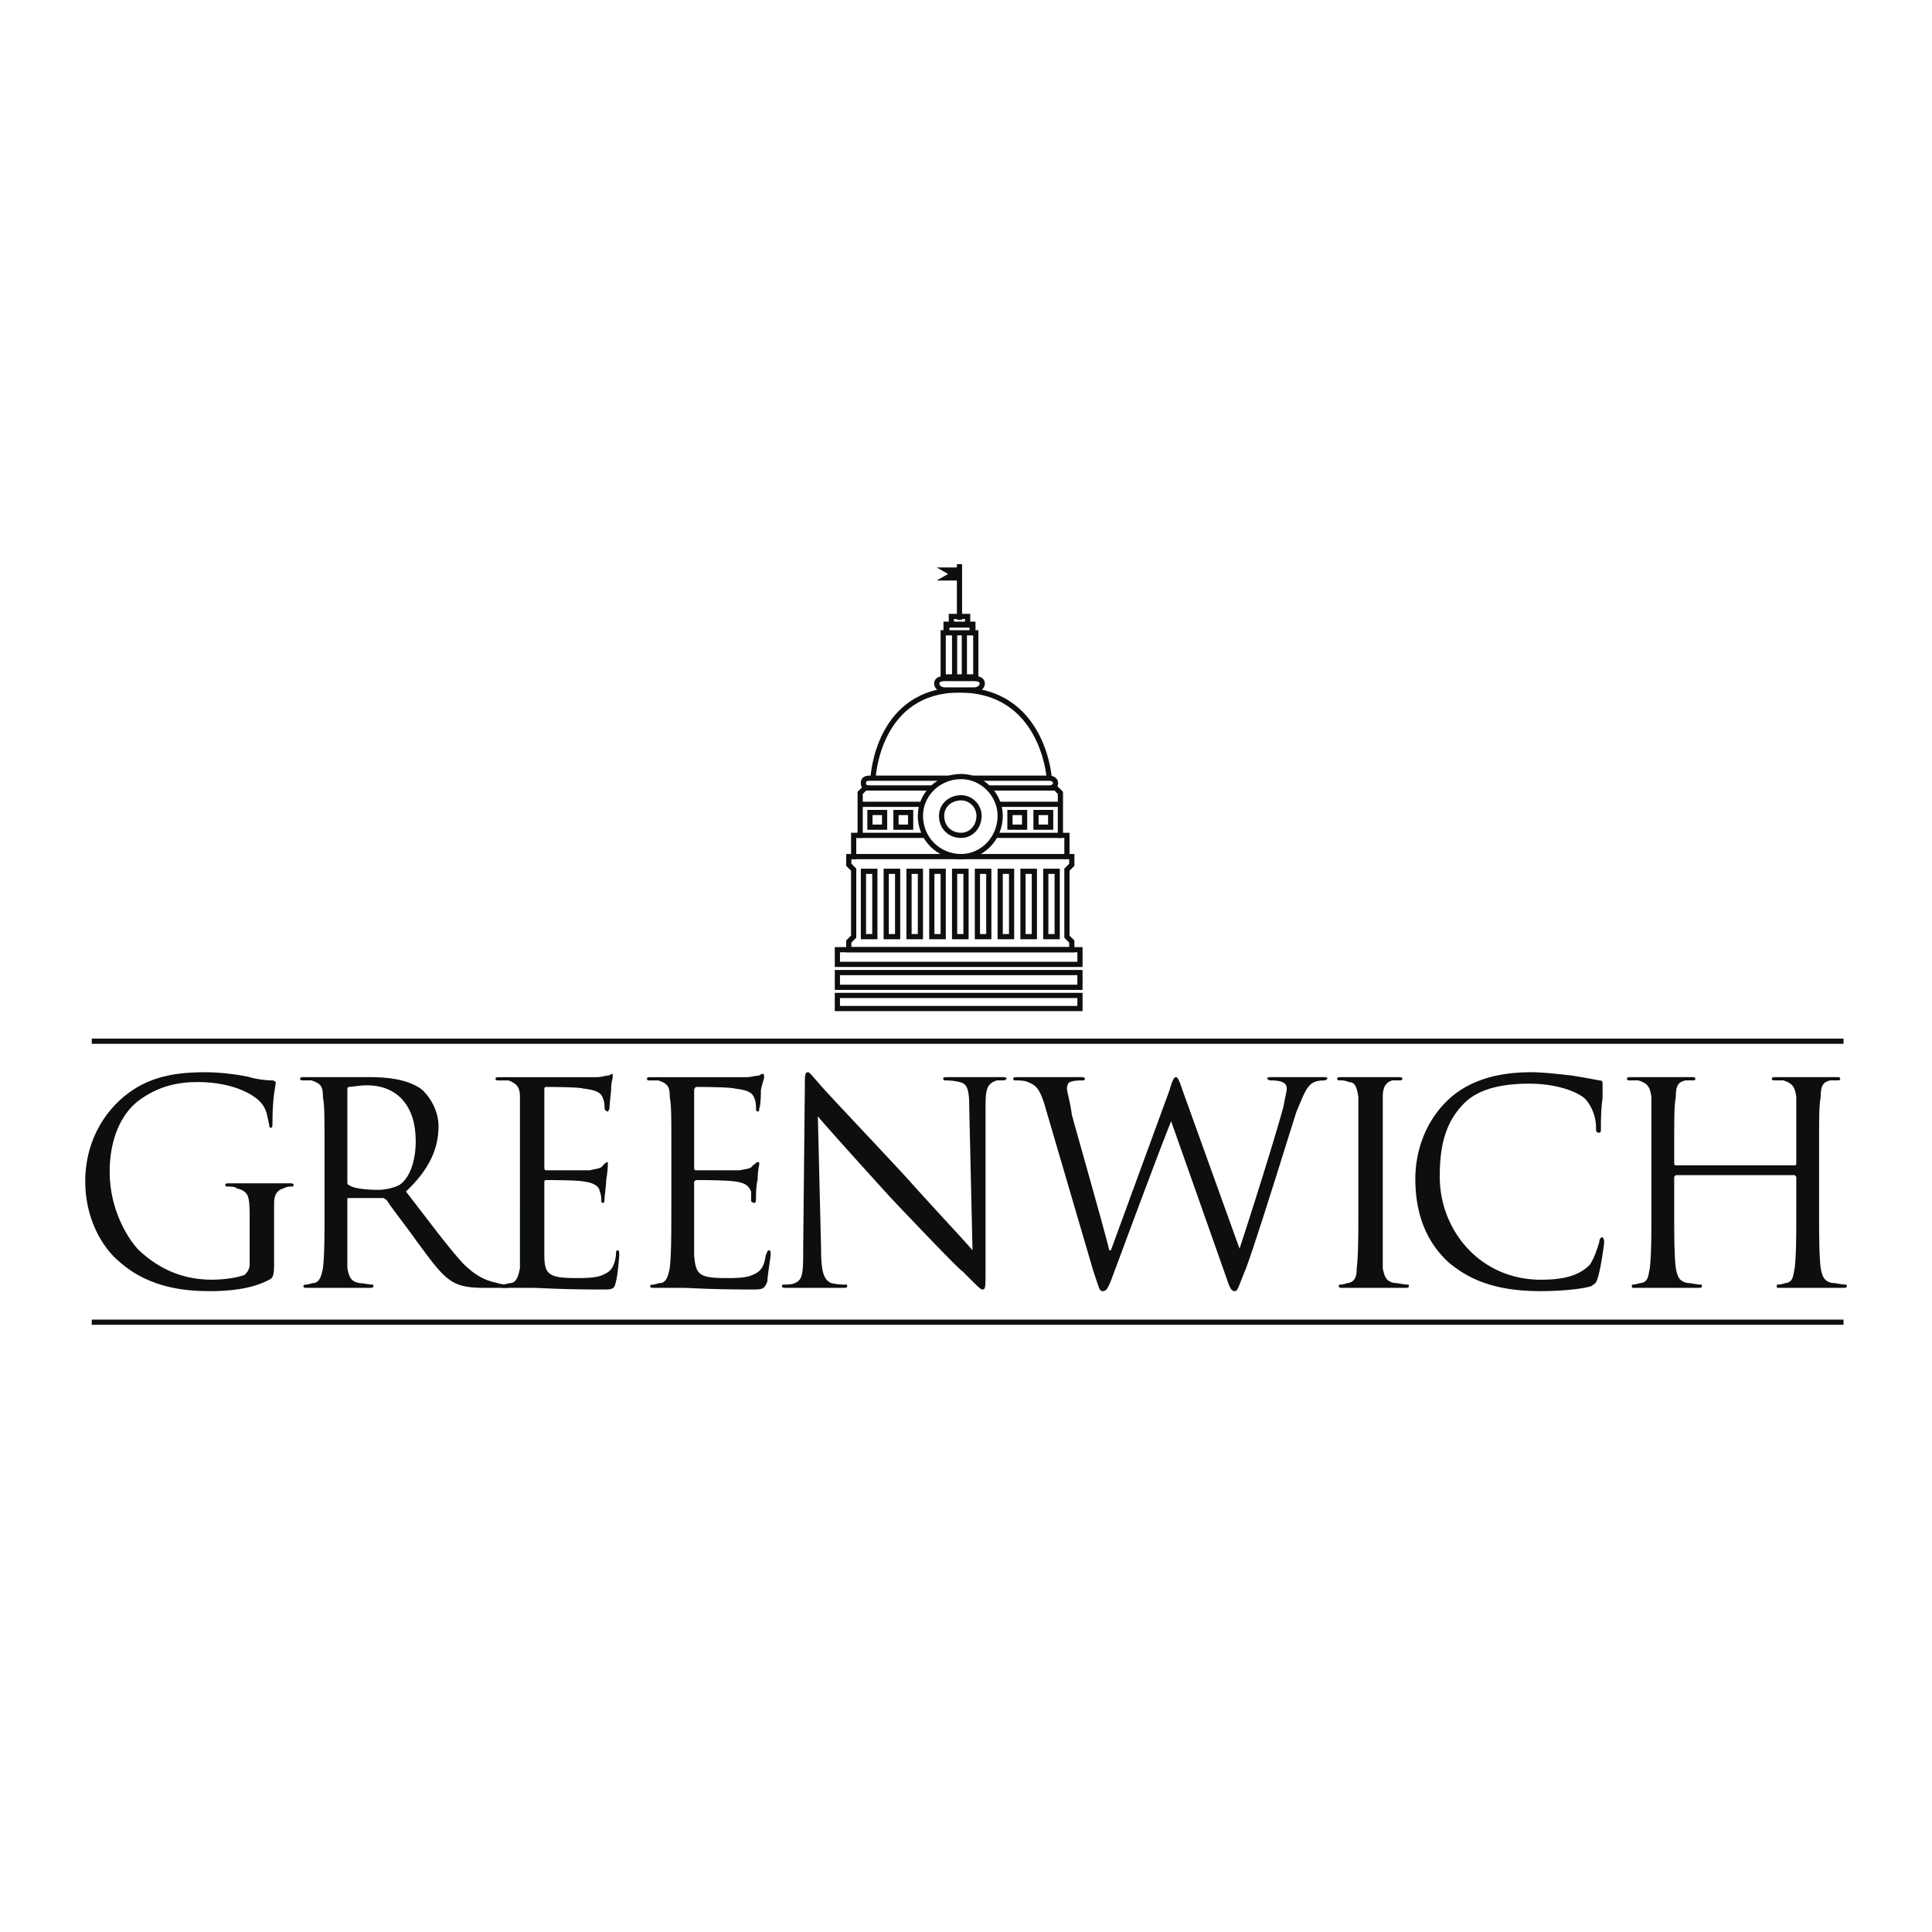 <svg xmlns="http://www.w3.org/2000/svg" width="2500" height="2500" viewBox="0 0 192.756 192.756"><path fill-rule="evenodd" clip-rule="evenodd" fill="#fff" d="M0 0h192.756v192.756H0V0z"/><path d="M24.909 126.209c0 .326-.163.652-.487.979-.812.326-2.274.488-3.249.488-2.599 0-5.035-.814-7.31-2.934-.974-.979-2.923-3.912-2.923-7.824 0-3.26 1.137-5.703 2.761-7.008 2.112-1.629 4.223-1.955 6.01-1.955 3.573 0 5.848 1.303 6.497 2.281.487.652.487 1.467.65 1.955 0 .164 0 .326.163.326.162 0 .162-.162.162-.488 0-2.771.325-3.586.325-4.074 0 0-.163-.164-.325-.164-.812 0-1.787-.162-2.274-.326-.65-.162-2.599-.488-4.385-.488-2.112 0-4.873.162-7.31 1.793-2.437 1.629-4.71 4.727-4.71 9.127 0 3.586 1.625 6.52 3.411 7.986 3.086 2.771 6.984 2.934 9.096 2.934 1.624 0 4.061-.162 5.847-1.141.325-.162.487-.326.487-1.467v-3.26-2.934c0-.814.325-1.305.975-1.467.325-.164.487-.164.812-.164 0 0 .163 0 .163-.162 0-.164-.163-.164-.487-.164H22.961c-.325 0-.487 0-.487.164 0 .162.162.162.325.162.162 0 .649 0 .812.164 1.137.326 1.299.652 1.299 2.771v4.89h-.001zM32.381 120.342c0 2.77 0 4.889-.163 6.193-.163.814-.325 1.303-.812 1.467-.325 0-.65.162-.812.162-.162 0-.325 0-.325.164 0 .162.163.162.487.162h6.01c.325 0 .487 0 .487-.162 0-.164 0-.164-.163-.164-.325 0-.975-.162-1.299-.162-.812-.164-.975-.652-1.137-1.467v-6.845c0-.162 0-.162.163-.162h3.411c.162 0 .162.162.325.162.487.814 1.949 2.607 3.086 4.238 1.462 1.955 2.436 3.422 3.736 4.074.649.326 1.462.488 2.924.488h1.949c.487 0 .65 0 .65-.162 0-.164 0-.164-.163-.164s-.65 0-1.137-.162c-.649-.164-1.786-.326-3.411-1.957-1.625-1.791-3.411-4.236-5.685-7.17 2.437-2.283 3.249-4.4 3.249-6.52 0-1.793-1.137-3.26-1.787-3.75-1.462-.977-3.411-1.141-5.198-1.141h-6.335c-.325 0-.487 0-.487.164 0 .162.162.162.162.162h.975c.975.326 1.137.652 1.137 1.631.163.977.163 1.629.163 6.029v4.892zm2.274-11.572c0-.164 0-.326.163-.326.325 0 .975-.162 1.787-.162 3.086 0 4.873 2.117 4.873 5.541 0 2.119-.649 3.748-1.625 4.4-.65.326-1.462.488-2.111.488-1.299 0-2.599-.162-2.924-.488-.163 0-.163-.164-.163-.326v-9.127z" fill-rule="evenodd" clip-rule="evenodd" fill="#0c0e0f"/><path d="M51.873 120.342v6.193c-.163.814-.325 1.303-.812 1.467-.325 0-.649.162-.975.162-.162 0-.162 0-.162.164 0 .162.162.162.487.162h2.762c.812 0 2.599.164 6.821.164 1.137 0 1.3 0 1.462-.816.163-.488.325-2.443.325-2.607 0-.326 0-.488-.163-.488s-.163.162-.163.488c-.162 1.141-.487 1.631-1.299 1.957-.65.326-1.949.326-2.599.326-2.761 0-3.249-.326-3.249-2.283v-7.334s0-.162.162-.162c.487 0 3.249 0 3.898.162 1.137.162 1.462.652 1.462.979.162.326.162.652.162.977 0 0 0 .164.163.164s.163-.326.163-.488c0-.164.162-1.305.162-1.793.163-.979.163-1.467.163-1.631v-.162c-.163 0-.325.162-.487.326-.163.324-.65.324-1.299.488h-4.386c-.162 0-.162-.164-.162-.326v-7.66c0-.164 0-.326.162-.326.325 0 3.249 0 3.736.162 1.461.164 1.786.49 1.949.979.163.326.163.814.163.979 0 .162.162.326.325.326 0 0 .163-.164.163-.326 0-.326.162-1.631.162-1.793 0-.814.163-1.141.163-1.305v-.326c-.163 0-.325.164-.487.164s-.65.162-1.137.162h-9.583c-.325 0-.487 0-.487.164 0 .162.162.162.325.162h.975c.812.326 1.137.652 1.137 1.631v10.918h-.002zM66.979 120.342c0 2.77 0 4.889-.163 6.193-.162.814-.325 1.303-.812 1.467-.325 0-.65.162-.812.162-.163 0-.325 0-.325.164 0 .162.162.162.487.162h2.762c.812 0 2.599.164 6.822.164 1.137 0 1.299 0 1.624-.816 0-.488.325-2.443.325-2.607 0-.326 0-.488-.162-.488-.163 0-.163.162-.325.488-.162 1.141-.487 1.631-1.299 1.957-.649.326-1.787.326-2.599.326-2.761 0-3.086-.326-3.249-2.283v-7.334l.163-.162c.487 0 3.249 0 4.061.162 1.137.162 1.299.652 1.462.979v.977s.162.164.325.164c.162 0 .162-.326.162-.488 0-.164 0-1.305.163-1.793 0-.979.163-1.467.163-1.631 0-.162 0-.162-.163-.162s-.163.162-.487.326c-.162.324-.487.324-1.299.488h-4.385c-.163 0-.163-.164-.163-.326v-7.66c0-.164.163-.326.163-.326.325 0 3.411 0 3.898.162 1.462.164 1.787.49 1.949.979.162.326.162.814.162.979 0 .162 0 .326.163.326s.163-.164.163-.326c.162-.326.162-1.631.162-1.793.163-.814.325-1.141.325-1.305 0-.162 0-.326-.163-.326s-.325.164-.325.164c-.325 0-.812.162-1.299.162h-9.421c-.325 0-.487 0-.487.164 0 .162.163.162.163.162h.975c.975.326 1.137.652 1.137 1.631.163.977.163 1.629.163 6.029v4.889h-.004zM81.597 111.377c.812.979 3.898 4.4 7.146 7.986 2.924 3.098 6.984 7.334 7.31 7.498 1.462 1.467 1.787 1.793 1.949 1.793.326 0 .326-.164.326-1.957v-16.299c0-1.793.162-2.281 1.137-2.607h.648c.162 0 .326-.162.326-.162 0-.164-.326-.164-.488-.164H94.591c-.325 0-.487 0-.487.164 0 0 0 .162.163.162s.812 0 1.461.164c.812.162.975.814.975 2.607l.325 14.18c-.812-.979-3.898-4.238-6.659-7.334-4.223-4.564-8.446-8.965-8.771-9.453-.325-.326-.812-.979-.975-.979-.325 0-.325.326-.325 1.467l-.162 15.973c0 2.445 0 3.26-.812 3.586-.325.162-.812.162-1.137.162-.162 0-.162 0-.162.164 0 .162.162.162.487.162h5.523c.325 0 .487 0 .487-.162 0-.164 0-.164-.162-.164-.325 0-.812 0-1.462-.162-.65-.326-.975-.979-.975-3.26l-.326-13.365zM117.98 108.77c-.324-.979-.486-1.305-.648-1.305s-.326.164-.65 1.305l-5.848 15.973h-.162c-.324-1.467-3.248-11.734-3.736-13.527-.162-1.305-.486-2.283-.486-2.609 0-.324.162-.65.324-.65.324-.164.975-.164 1.137-.164s.326 0 .326-.162c0-.164-.164-.164-.488-.164H101.577c-.326 0-.488 0-.488.164 0 .162.162.162.326.162.162 0 .811 0 1.137.164.812.326 1.137.65 1.623 2.117l4.873 16.625c.65 1.957.65 2.119.975 2.119.326 0 .488-.162.975-1.467.975-2.607 4.711-12.713 5.848-15.484l5.523 15.648c.324.977.486 1.303.812 1.303.324 0 .324-.326 1.137-2.281 1.137-3.098 3.898-12.061 5.035-15.646.648-1.467.975-2.607 1.787-2.934.324-.164.975-.164.975-.164.162 0 .324-.162.324-.162 0-.164-.162-.164-.488-.164h-5.035c-.324 0-.486 0-.486.164 0 0 .162.162.324.162 1.301 0 1.625.326 1.625.814 0 .326-.162.816-.324 1.793-.977 3.586-3.574 11.736-4.387 14.18l-5.688-15.81zM137.959 115.451v-6.029c0-.979.326-1.467.975-1.631h.65c.162 0 .324 0 .324-.162 0-.164-.162-.164-.486-.164h-5.524c-.324 0-.486 0-.486.164 0 .162.162.162.324.162s.488 0 .812.164c.65 0 .812.488.975 1.467v10.92c0 2.77 0 4.889-.162 6.193 0 .814-.162 1.303-.812 1.467-.162 0-.486.162-.812.162-.162 0-.162 0-.162.164 0 .162.162.162.488.162h6.01c.324 0 .486 0 .486-.162 0-.164 0-.164-.162-.164-.324 0-.975-.162-1.299-.162-.812-.164-.975-.652-1.139-1.467v-11.084zM153.715 128.816c1.787 0 3.898-.162 5.035-.488.488-.326.488-.326.65-.814.324-.979.65-3.424.65-3.586 0-.326-.162-.49-.162-.49-.164 0-.326.164-.326.49-.162.488-.486 1.629-.975 2.281-1.137 1.141-2.762 1.467-4.873 1.467-6.01 0-10.07-4.891-10.07-10.268 0-2.934.488-5.379 2.438-7.336.975-.977 2.76-1.955 6.496-1.955 2.438 0 4.549.652 5.523 1.467.648.652 1.137 1.793 1.137 2.934 0 .326 0 .49.324.49.162 0 .162-.164.162-.49 0-.488 0-1.955.164-2.934v-1.467c0-.162 0-.326-.326-.326a92.298 92.298 0 0 0-2.762-.488c-1.461-.164-2.922-.326-4.061-.326-4.223 0-6.822 1.305-8.445 2.934-2.6 2.607-3.086 5.867-3.086 7.66 0 2.771.648 5.867 3.248 8.312 2.274 1.955 5.036 2.933 9.259 2.933zM181.49 115.451c0-4.4 0-5.053.162-6.029 0-.979.164-1.467.975-1.631h.65c.162 0 .324 0 .324-.162 0-.164-.162-.164-.486-.164h-5.848c-.324 0-.486 0-.486.164 0 .162.162.162.162.162h.975c.975.326 1.137.652 1.299 1.631v6.681c0 .164-.162.164-.162.164h-11.857s-.162 0-.162-.164v-.652c0-4.4 0-5.053.162-6.029 0-.979.162-1.467.975-1.631h.65c.162 0 .324 0 .324-.162 0-.164-.162-.164-.488-.164h-5.848c-.324 0-.486 0-.486.164 0 .162.162.162.162.162h.975c.975.326 1.137.652 1.299 1.631v10.92c0 2.77 0 4.889-.162 6.193-.162.814-.162 1.303-.812 1.467-.162 0-.648.162-.811.162-.164 0-.164 0-.164.164 0 .162 0 .162.326.162H169.31c.324 0 .488 0 .488-.162 0-.164 0-.164-.164-.164-.324 0-.975-.162-1.299-.162-.812-.164-.975-.652-1.137-1.467-.162-1.305-.162-3.424-.162-6.193v-2.934l.162-.164h11.857l.162.164v2.934c0 2.77 0 4.889-.162 6.193-.162.814-.162 1.303-.812 1.467-.162 0-.488.162-.812.162-.162 0-.162 0-.162.164 0 .162 0 .162.324.162H183.767c.324 0 .486 0 .486-.162 0-.164 0-.164-.162-.164-.324 0-.975-.162-1.299-.162-.812-.164-.975-.652-1.139-1.467-.162-1.305-.162-3.424-.162-6.193v-4.891h-.001z" fill-rule="evenodd" clip-rule="evenodd" fill="#0c0e0f"/><path d="M9.154 103.879h174.774M9.154 131.914h174.774M84.683 94.752v-.814l.487-.489v-6.683l-.487-.489v-.815h.487v-2.119h.649v-4.237l.487-.489h19.005l.486.489v4.237h.65v2.119h.486v.815l-.486.489v6.683l.486.489v.814h-22.25z" fill="none" stroke="#0c0e0f" stroke-width=".518" stroke-miterlimit="2.613"/><path d="M86.794 77.639h17.868c.324 0 .65.163.65.489 0 .326-.326.489-.65.489H86.794c-.487 0-.649-.163-.649-.489 0-.326.162-.489.649-.489z" fill-rule="evenodd" clip-rule="evenodd" fill="#fff" stroke="#0c0e0f" stroke-width=".518" stroke-miterlimit="2.613"/><path d="M85.82 80.247h6.173m-6.498 3.096h6.985m6.659 0h6.822m-20.953 2.119h21.279" fill="none" stroke="#0c0e0f" stroke-width=".518" stroke-miterlimit="2.613"/><path fill-rule="evenodd" clip-rule="evenodd" fill="#fff" stroke="#0c0e0f" stroke-width=".518" stroke-miterlimit="2.613" d="M86.145 86.929h1.137v6.52h-1.137v-6.52zM88.419 86.929h1.137v6.52h-1.137v-6.52zM90.693 86.929h1.137v6.52h-1.137v-6.52zM92.967 86.929h1.137v6.52h-1.137v-6.52zM95.241 86.929h1.137v6.52h-1.137v-6.52zM97.516 86.929h1.136v6.52h-1.136v-6.52zM99.789 86.929h1.137v6.52h-1.137v-6.52zM102.062 86.929h1.137v6.52h-1.137v-6.52zM104.338 86.929h1.137v6.52h-1.137v-6.52z"/><path d="M83.546 94.752h24.202v1.466H83.546v-1.466zm0 2.283h24.202v1.467H83.546v-1.467zm0 2.281h24.202v1.305H83.546v-1.305zm3.574-21.84s.487-8.638 8.608-8.638c8.284 0 8.934 8.638 8.934 8.638" fill="none" stroke="#0c0e0f" stroke-width=".518" stroke-miterlimit="2.613"/><path d="M94.267 67.697h2.923c.488 0 .812.163.812.489 0 .326-.324.652-.812.652h-2.923c-.487 0-.812-.326-.812-.652s.324-.489.812-.489zM94.104 63.133h1.137v4.401h-1.137v-4.401zM95.241 63.133h.974v4.401h-.974v-4.401zM96.215 63.133h1.139v4.401h-1.139v-4.401z" fill-rule="evenodd" clip-rule="evenodd" fill="#fff" stroke="#0c0e0f" stroke-width=".518" stroke-miterlimit="2.613"/><path d="M99.627 80.247h6.01m-9.909-23.959v5.542" fill="none" stroke="#0c0e0f" stroke-width=".518" stroke-miterlimit="2.613"/><path fill-rule="evenodd" clip-rule="evenodd" fill="#0c0e0f" d="M93.455 56.614h2.436v1.304h-2.436l1.136-.652-1.136-.652z"/><path fill-rule="evenodd" clip-rule="evenodd" fill="#fff" stroke="#0c0e0f" stroke-width=".518" stroke-miterlimit="2.613" d="M86.794 81.062h1.462v1.467h-1.462v-1.467zM89.394 81.062h1.461v1.467h-1.461v-1.467zM100.764 81.062h1.461v1.467h-1.461v-1.467zM103.363 81.062h1.461v1.467h-1.461v-1.467zM91.83 81.388c0-2.119 1.787-3.912 4.061-3.912 2.111 0 3.898 1.793 3.898 3.912 0 2.282-1.787 4.075-3.898 4.075-2.274-.001-4.061-1.794-4.061-4.075z"/><path d="M93.942 81.388c0-.978.812-1.792 1.949-1.792.974 0 1.787.814 1.787 1.792 0 1.141-.813 1.956-1.787 1.956-1.137-.001-1.949-.815-1.949-1.956z" fill-rule="evenodd" clip-rule="evenodd" fill="#fff" stroke="#0c0e0f" stroke-width=".518" stroke-miterlimit="2.613"/><path fill="none" stroke="#0c0e0f" stroke-width=".597" stroke-miterlimit="2.613" d="M94.429 62.97v-.652h2.598v.815"/><path fill="none" stroke="#0c0e0f" stroke-width=".518" stroke-miterlimit="2.613" d="M94.916 62.155v-.652h1.625v.815"/></svg>
